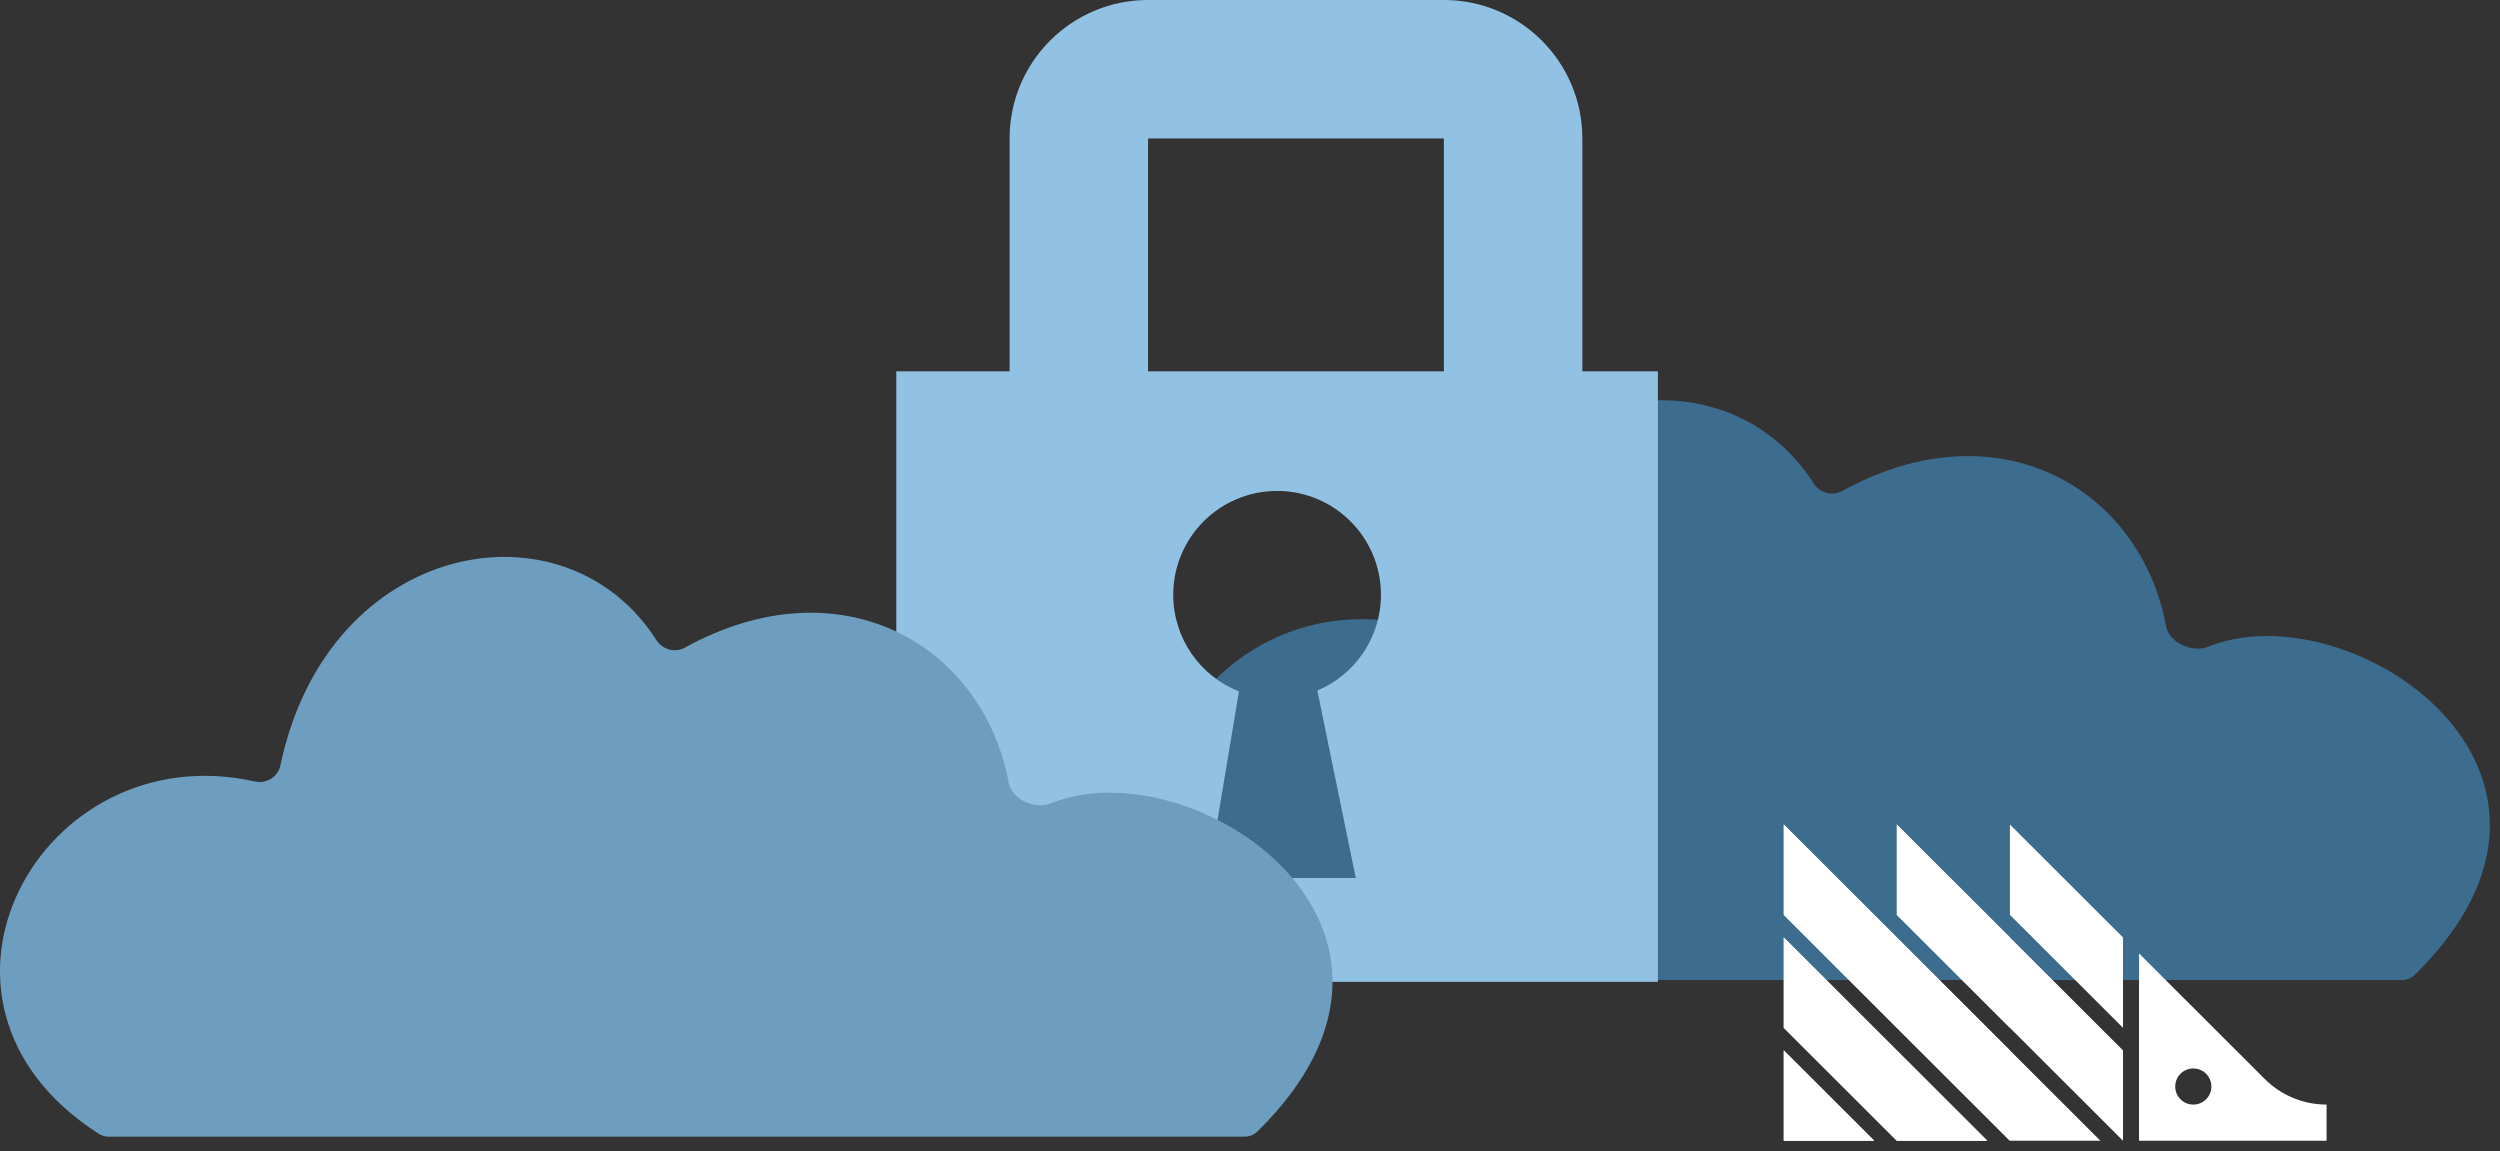 <svg xmlns="http://www.w3.org/2000/svg" width="215" height="99" fill="none" viewBox="0 0 215 99"><rect x="0" y="0" width="215" height="99" fill="#333333" stroke="none"/><path fill="#3C6D8F" d="M121.465 53.74C103.079 49.603 90.27 72.675 108.026 84.035C108.279 84.197 108.583 84.284 108.883 84.284H206.563C206.978 84.284 207.394 84.112 207.69 83.82C225.495 66.291 201.998 50.685 189.898 55.623C188.558 56.169 186.55 55.283 186.286 53.861C184.075 41.973 171.829 34.839 158.416 42.232C157.575 42.696 156.501 42.392 155.985 41.582C148.114 29.229 127.73 32.895 123.646 52.359C123.44 53.339 122.442 53.96 121.465 53.74Z"/><path fill="#92C2E3" fill-rule="evenodd" d="M98.733 11.908V31.936H124.174V6.7071e-05C130.751 6.7071e-05 136.082 5.332 136.082 11.908V31.936H142.578V84.441H77.082V31.936H86.825V11.908C86.825 5.332 92.156 0 98.733 6.70712e-05V0H124.174V11.908L98.733 11.908ZM113.293 59.386C116.506 58.033 118.761 54.856 118.761 51.152C118.761 46.219 114.762 42.22 109.83 42.22C104.897 42.22 100.898 46.219 100.898 51.152C100.898 54.926 103.24 58.154 106.55 59.462L103.875 75.51H116.596L113.293 59.386Z" clip-rule="evenodd"/><path fill="#6D9EC0" d="M21.933 67.211C3.547 63.074 -9.262 86.146 8.494 97.505C8.747 97.667 9.051 97.755 9.351 97.755H107.03C107.446 97.755 107.862 97.582 108.158 97.291C125.962 79.762 102.466 64.155 90.365 69.093C89.026 69.64 87.018 68.754 86.754 67.331C84.543 55.444 72.297 48.31 58.884 55.703C58.042 56.166 56.968 55.862 56.452 55.052C48.582 42.7 28.198 46.365 24.114 65.829C23.908 66.809 22.91 67.431 21.933 67.211Z"/><path fill="#fff" d="M153.405 90.334L161.185 98.104H153.405V90.334ZM153.405 88.392L163.13 98.104H170.909L153.405 80.622V88.392ZM153.405 78.68L172.854 98.104H180.634L153.405 70.91V78.68ZM163.13 78.68L182.579 98.104V90.334L163.13 70.91V78.68ZM172.854 70.91V78.68L182.579 88.392V80.622L172.854 70.91Z"/><path fill="#fff" fill-rule="evenodd" d="M194.773 92.797C196.181 94.203 198.092 94.994 200.085 94.994V98.102H183.956V81.994L194.773 92.797ZM190.18 93.441C190.18 94.299 189.483 94.995 188.624 94.995C187.765 94.995 187.068 94.299 187.068 93.441C187.068 92.582 187.765 91.887 188.624 91.887C189.483 91.887 190.18 92.582 190.18 93.441Z" clip-rule="evenodd"/><path fill="#fff" d="M153.403 98.102H161.183L153.403 90.332V98.102Z"/><path fill="#fff" d="M163.131 80.623L153.406 70.911V78.68L163.131 88.392V80.623Z"/><path fill="#fff" d="M153.403 80.621V88.39L163.128 98.102V90.333L153.403 80.621Z"/><path fill="#fff" d="M172.854 80.621L163.129 70.909V78.678L172.854 88.39V80.621Z"/><path fill="#fff" d="M163.127 98.102H170.907L163.127 90.332V98.102Z"/><path fill="#fff" d="M163.127 80.621V88.39L172.852 98.102V90.333L163.127 80.621Z"/></svg>